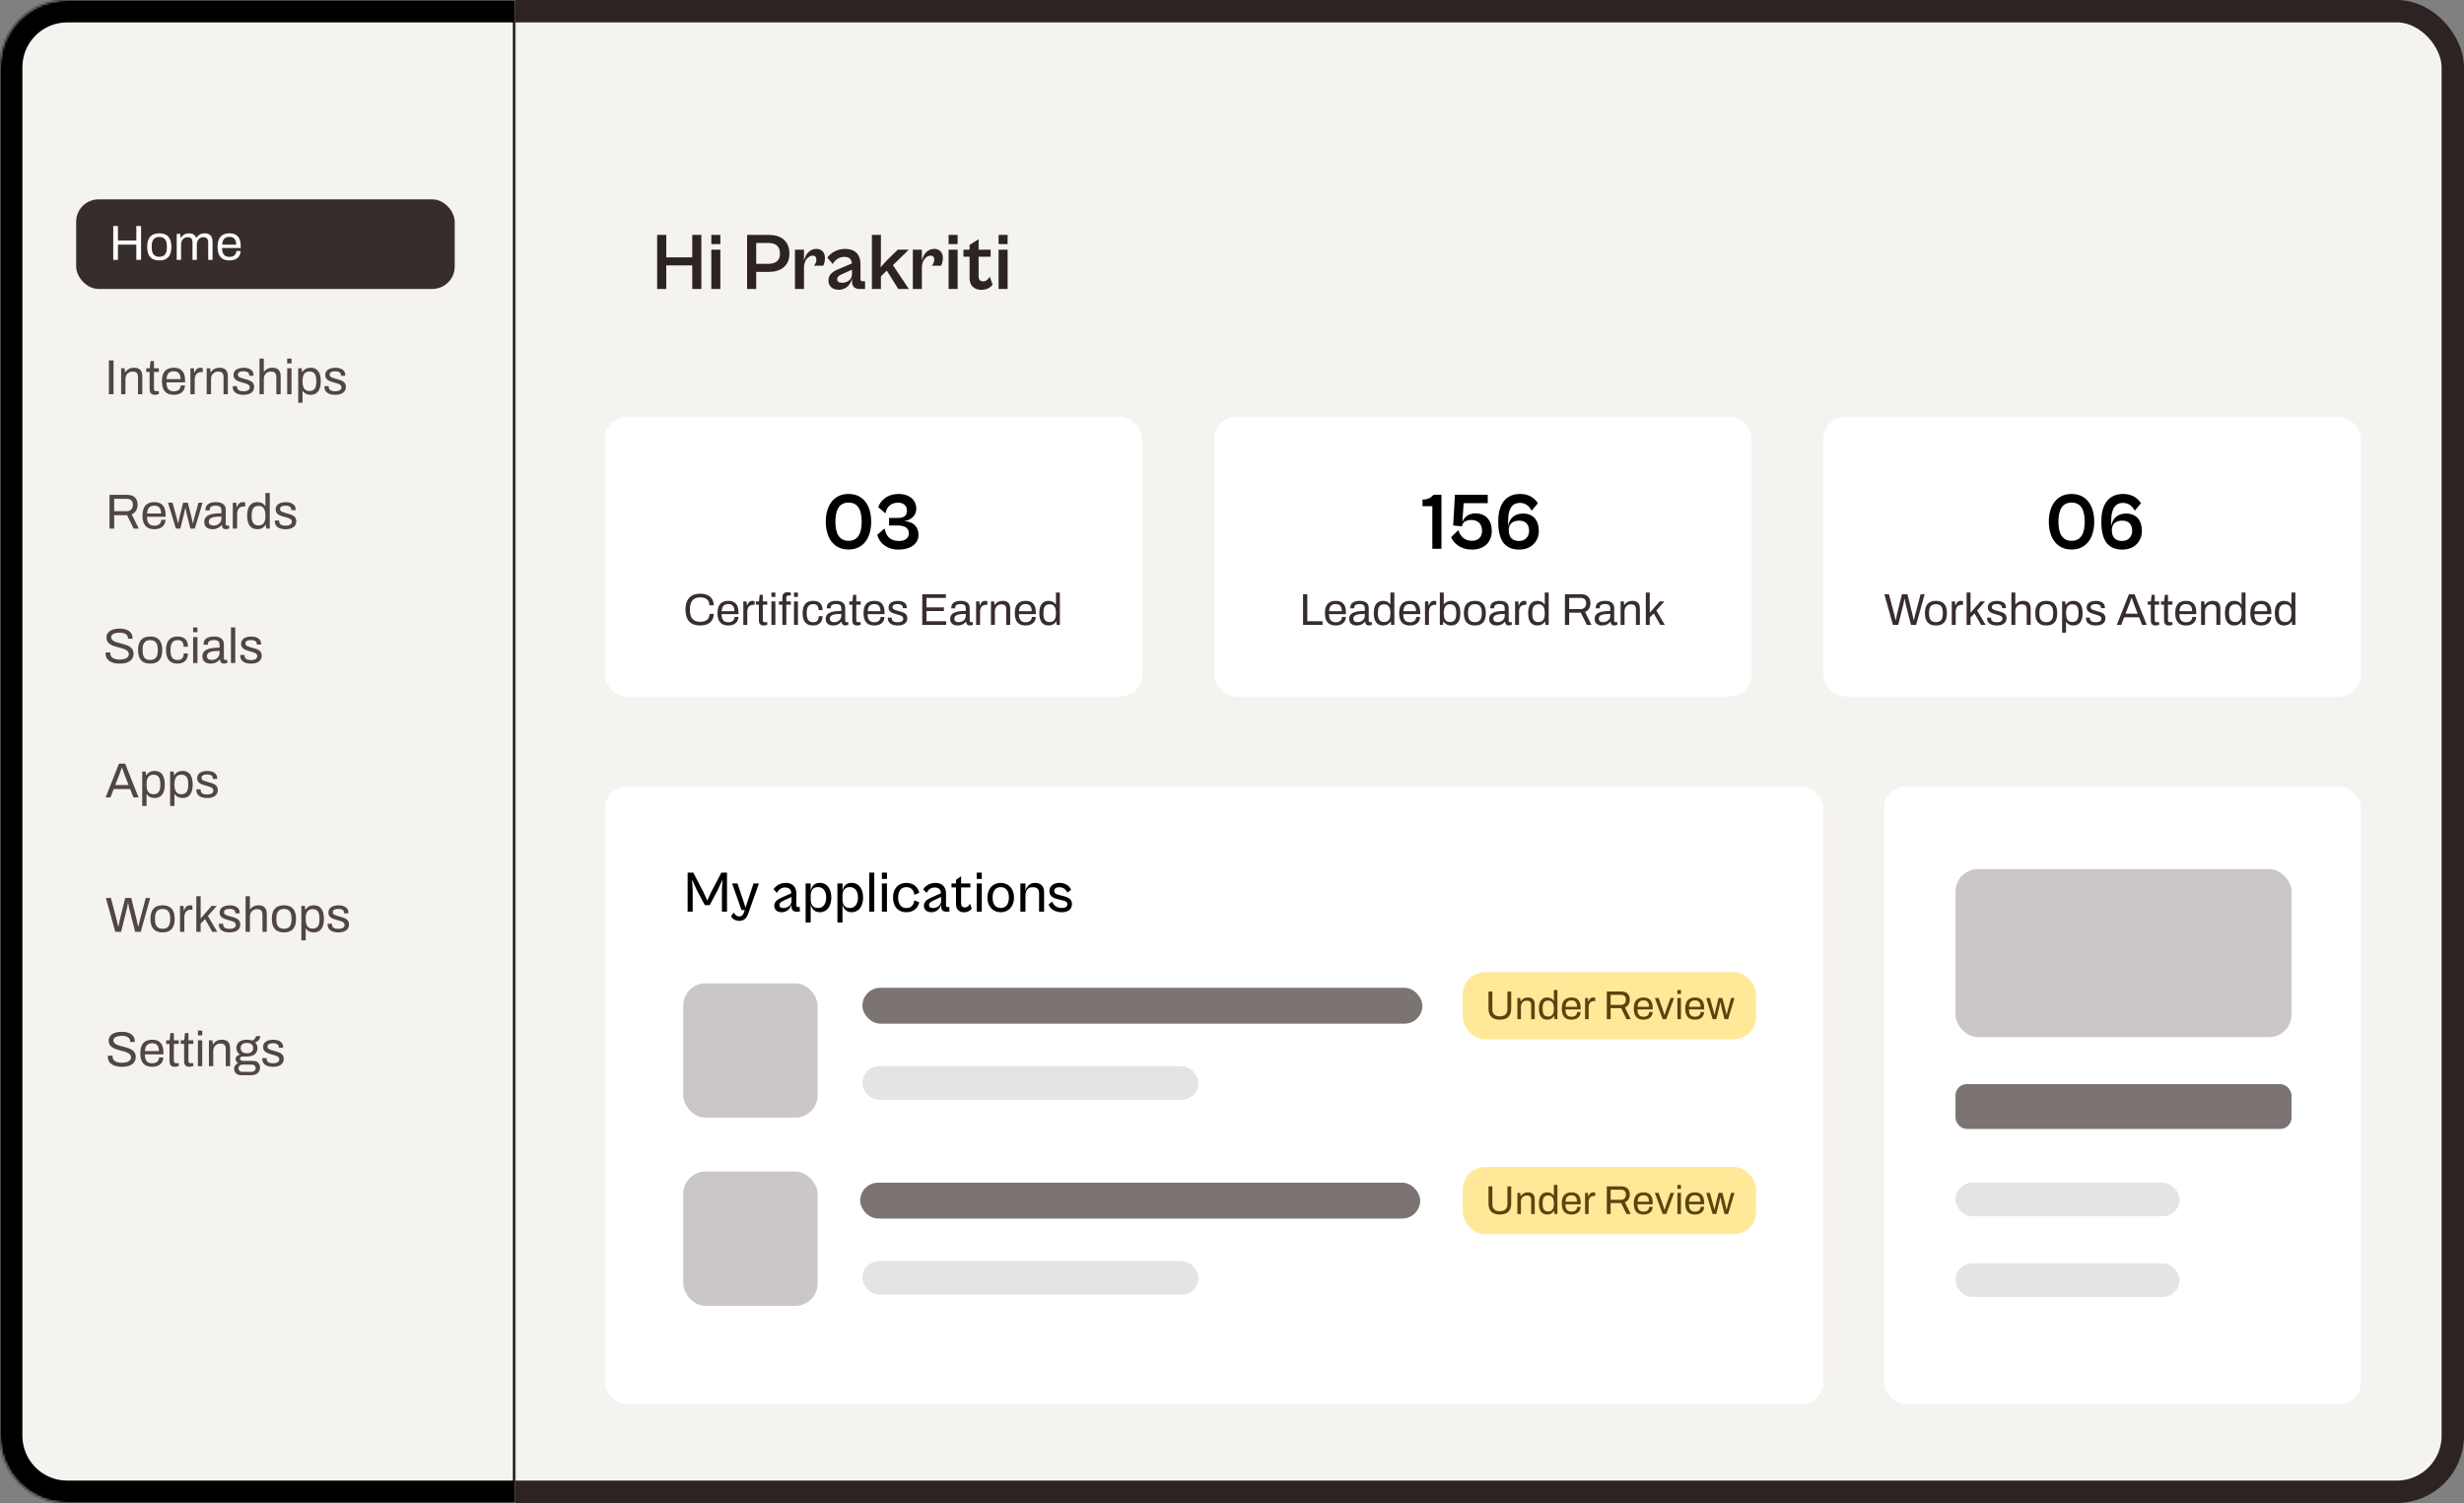 <svg width="1100" height="671" viewBox="0 0 1100 671" fill="none" xmlns="http://www.w3.org/2000/svg">
<rect x="0" y="0" width="1100" height="671" fill="#808080" stroke="none"/>
<rect x="5" y="5" width="1090" height="661" rx="25" fill="#F5F3EF" stroke="#2D2323" stroke-width="10"/>
<mask id="path-2-inside-1_1_21" fill="white">
<path d="M0 30C0 13.431 13.431 0 30 0H230V671H30C13.431 671 0 657.569 0 641V30Z"/>
</mask>
<path d="M0 30C0 13.431 13.431 0 30 0H230V671H30C13.431 671 0 657.569 0 641V30Z" fill="#F5F3EF"/>
<path d="M-10 30C-10 7.909 7.909 -10 30 -10H231L229 10H30C18.954 10 10 18.954 10 30H-10ZM231 681H30C7.909 681 -10 663.091 -10 641H10C10 652.046 18.954 661 30 661H229L231 681ZM30 681C7.909 681 -10 663.091 -10 641V30C-10 7.909 7.909 -10 30 -10V10C18.954 10 10 18.954 10 30V641C10 652.046 18.954 661 30 661V681ZM231 -10V681L229 661V10L231 -10Z" fill="black" mask="url(#path-2-inside-1_1_21)"/>
<path d="M48.604 176V160.908H50.694V176H48.604ZM54.073 176V164.428H55.635L55.811 166.166H55.965C56.889 164.758 58.187 164.164 59.837 164.164C62.037 164.164 63.533 165.176 63.533 168.014V176H61.597V168.278C61.597 166.364 60.585 165.88 59.133 165.88C57.483 165.88 56.009 167.156 56.009 169.202V176H54.073ZM69.153 176.264C67.349 176.264 66.799 175.142 66.799 173.822V166.056H65.303V164.428H66.843L67.195 161.194H68.735V164.428H70.913V166.056H68.735V173.536C68.735 174.284 68.955 174.636 69.681 174.636H70.913V175.912C70.451 176.11 69.703 176.264 69.153 176.264ZM77.576 176.264C74.123 176.264 72.296 174.372 72.296 170.214C72.296 166.056 74.123 164.164 77.665 164.164C80.921 164.164 82.615 166.078 82.615 169.774V170.698H74.299C74.343 173.514 75.442 174.68 77.621 174.68C79.6 174.68 80.635 173.602 80.678 172.062H82.57C82.549 174.548 80.766 176.264 77.576 176.264ZM74.343 169.246H80.612C80.612 166.672 79.38 165.748 77.599 165.748C75.552 165.748 74.496 166.848 74.343 169.246ZM84.987 176V164.428H86.549L86.725 166.342H86.879C87.209 165.264 87.935 164.164 89.497 164.164C89.937 164.164 90.333 164.252 90.509 164.34V166.122H89.783C87.803 166.122 86.923 167.574 86.923 169.554V176H84.987ZM92.27 176V164.428H93.832L94.008 166.166H94.162C95.086 164.758 96.384 164.164 98.034 164.164C100.234 164.164 101.73 165.176 101.73 168.014V176H99.794V168.278C99.794 166.364 98.782 165.88 97.33 165.88C95.68 165.88 94.206 167.156 94.206 169.202V176H92.27ZM108.692 176.264C105.546 176.264 103.896 174.9 103.896 172.766C103.896 172.634 103.896 172.502 103.918 172.392H105.832C105.81 172.524 105.81 172.59 105.81 172.678C105.832 174.24 107.108 174.68 108.802 174.68C110.254 174.68 111.486 174.13 111.486 172.942C111.486 171.512 109.836 171.248 108.164 170.764C106.272 170.214 104.248 169.664 104.248 167.398C104.248 165.352 106.03 164.186 108.802 164.186C111.75 164.186 113.18 165.616 113.18 167.31C113.18 167.486 113.18 167.662 113.158 167.75H111.266V167.508C111.266 166.65 110.672 165.748 108.692 165.748C107.02 165.748 106.206 166.32 106.206 167.266C106.206 168.432 107.46 168.63 108.934 169.092C110.98 169.708 113.466 170.06 113.466 172.678C113.466 175.164 111.442 176.264 108.692 176.264ZM115.837 176V160.094H117.773V165.88H117.927C118.807 164.714 119.995 164.164 121.601 164.164C123.801 164.164 125.297 165.176 125.297 168.014V176H123.361V168.278C123.361 166.364 122.349 165.88 120.897 165.88C119.247 165.88 117.773 167.068 117.773 169.202V176H115.837ZM128.212 162.25V160.094H130.148V162.25H128.212ZM128.212 176V164.428H130.148V176H128.212ZM133.131 179.806V164.428H134.671L134.869 166.078H135.023C135.815 164.78 137.091 164.164 138.631 164.164C141.513 164.164 143.207 165.99 143.207 170.302C143.207 174.394 141.403 176.264 138.719 176.264C137.245 176.264 135.969 175.758 135.199 174.548H135.067V179.806H133.131ZM138.103 174.57C140.237 174.57 141.205 173.338 141.205 170.456V169.994C141.205 166.98 140.127 165.858 138.169 165.858C135.991 165.858 135.067 167.332 135.067 170.06V170.39C135.067 173.602 136.453 174.57 138.103 174.57ZM149.64 176.264C146.494 176.264 144.844 174.9 144.844 172.766C144.844 172.634 144.844 172.502 144.866 172.392H146.78C146.758 172.524 146.758 172.59 146.758 172.678C146.78 174.24 148.056 174.68 149.75 174.68C151.202 174.68 152.434 174.13 152.434 172.942C152.434 171.512 150.784 171.248 149.112 170.764C147.22 170.214 145.196 169.664 145.196 167.398C145.196 165.352 146.978 164.186 149.75 164.186C152.698 164.186 154.128 165.616 154.128 167.31C154.128 167.486 154.128 167.662 154.106 167.75H152.214V167.508C152.214 166.65 151.62 165.748 149.64 165.748C147.968 165.748 147.154 166.32 147.154 167.266C147.154 168.432 148.408 168.63 149.882 169.092C151.928 169.708 154.414 170.06 154.414 172.678C154.414 175.164 152.39 176.264 149.64 176.264Z" fill="#514545"/>
<path d="M48.892 236V220.908H56.834C59.936 220.908 61.432 222.734 61.432 225.33C61.432 227.398 60.42 228.96 58.792 229.62L61.96 236H59.672L56.724 229.994H50.982V236H48.892ZM50.982 228.212H56.636C58.308 228.212 59.32 227.112 59.32 225.33C59.32 223.68 58.396 222.712 56.636 222.712H50.982V228.212ZM68.885 236.264C65.431 236.264 63.605 234.372 63.605 230.214C63.605 226.056 65.431 224.164 68.974 224.164C72.23 224.164 73.924 226.078 73.924 229.774V230.698H65.608C65.651 233.514 66.751 234.68 68.93 234.68C70.909 234.68 71.944 233.602 71.987 232.062H73.879C73.858 234.548 72.076 236.264 68.885 236.264ZM65.651 229.246H71.921C71.921 226.672 70.689 225.748 68.907 225.748C66.862 225.748 65.805 226.848 65.651 229.246ZM78.518 236L75.02 224.428H77.022L78.782 230.786C79.046 231.732 79.332 232.986 79.442 233.47H79.574C79.75 232.634 80.036 231.314 80.168 230.764L81.752 224.428H83.842L85.448 230.764C85.624 231.512 85.91 232.744 86.042 233.47H86.174C86.328 232.766 86.636 231.578 86.856 230.808L88.594 224.428H90.442L86.966 236H84.986L83.49 230.016C83.292 229.202 82.984 227.75 82.808 226.87H82.676C82.566 227.53 82.302 228.806 81.994 230.016L80.498 236H78.518ZM94.862 236.264C93.19 236.264 91.188 235.582 91.188 233.052C91.188 229.884 94.4 229.136 98.844 229.136V227.816C98.844 226.562 98.316 225.748 96.248 225.748C94.224 225.748 93.63 226.606 93.63 227.53V227.86H91.76C91.738 227.728 91.738 227.574 91.738 227.376C91.738 225.264 93.608 224.164 96.38 224.164C99.262 224.164 100.78 225.44 100.78 227.618V233.888C100.78 234.438 101.066 234.636 101.462 234.636H102.32V235.912C101.902 236.11 101.396 236.242 100.78 236.242C99.614 236.242 99.13 235.494 98.998 234.46H98.844C98.008 235.582 96.622 236.264 94.862 236.264ZM95.346 234.636C97.194 234.636 98.844 233.404 98.844 231.556V230.588C95.28 230.588 93.212 231.072 93.212 232.92C93.212 234.086 94.07 234.636 95.346 234.636ZM103.924 236V224.428H105.486L105.662 226.342H105.816C106.146 225.264 106.872 224.164 108.434 224.164C108.874 224.164 109.27 224.252 109.446 224.34V226.122H108.72C106.74 226.122 105.86 227.574 105.86 229.554V236H103.924ZM114.93 236.264C112.048 236.264 110.332 234.438 110.332 230.126C110.332 226.034 112.136 224.164 114.842 224.164C116.382 224.164 117.592 224.67 118.362 225.88H118.494V220.094H120.43V236H118.868L118.692 234.35H118.538C117.724 235.648 116.426 236.264 114.93 236.264ZM115.392 234.57C117.592 234.57 118.494 233.096 118.494 230.39V230.038C118.494 226.826 117.108 225.858 115.458 225.858C113.324 225.858 112.356 227.09 112.356 229.994V230.456C112.356 233.448 113.434 234.57 115.392 234.57ZM127.5 236.264C124.354 236.264 122.704 234.9 122.704 232.766C122.704 232.634 122.704 232.502 122.726 232.392H124.64C124.618 232.524 124.618 232.59 124.618 232.678C124.64 234.24 125.916 234.68 127.61 234.68C129.062 234.68 130.294 234.13 130.294 232.942C130.294 231.512 128.644 231.248 126.972 230.764C125.08 230.214 123.056 229.664 123.056 227.398C123.056 225.352 124.838 224.186 127.61 224.186C130.558 224.186 131.988 225.616 131.988 227.31C131.988 227.486 131.988 227.662 131.966 227.75H130.074V227.508C130.074 226.65 129.48 225.748 127.5 225.748C125.828 225.748 125.014 226.32 125.014 227.266C125.014 228.432 126.268 228.63 127.742 229.092C129.788 229.708 132.274 230.06 132.274 232.678C132.274 235.164 130.25 236.264 127.5 236.264Z" fill="#514545"/>
<path d="M53.436 296.264C50.136 296.264 47.144 295.054 47.144 291.732C47.144 291.578 47.166 291.446 47.166 291.292H49.278C49.278 291.402 49.256 291.622 49.256 291.754C49.256 293.536 50.994 294.46 53.37 294.46C55.152 294.46 57.506 293.976 57.506 292.04C57.506 288.08 47.518 290.126 47.518 284.67C47.518 282.14 49.608 280.644 53.502 280.644C56.648 280.644 59.178 281.92 59.178 284.89V285.154H57.11V284.824C57.11 283.35 55.614 282.448 53.568 282.448C50.906 282.448 49.63 283.284 49.63 284.494C49.63 288.146 59.618 286.254 59.618 291.732C59.618 294.944 57.044 296.264 53.436 296.264ZM67.051 296.264C63.531 296.264 61.639 294.372 61.639 290.214C61.639 286.056 63.531 284.164 67.051 284.164C70.571 284.164 72.441 286.056 72.441 290.214C72.441 294.372 70.571 296.264 67.051 296.264ZM67.051 294.636C69.295 294.636 70.439 293.36 70.439 290.456V289.972C70.439 287.09 69.295 285.792 67.051 285.792C64.785 285.792 63.663 287.09 63.663 289.972V290.456C63.663 293.36 64.785 294.636 67.051 294.636ZM79.224 296.264C75.88 296.264 74.12 294.328 74.12 290.214C74.12 286.144 75.88 284.164 79.29 284.164C82.458 284.164 83.91 285.858 83.91 288.718H81.952C81.952 286.694 81.182 285.77 79.246 285.77C77.332 285.77 76.122 286.958 76.122 289.994V290.456C76.122 293.36 77.2 294.658 79.268 294.658C81.226 294.658 82.018 293.558 82.018 291.71H83.91C83.91 294.328 82.458 296.264 79.224 296.264ZM86.21 282.25V280.094H88.146V282.25H86.21ZM86.21 296V284.428H88.146V296H86.21ZM94.033 296.264C92.361 296.264 90.359 295.582 90.359 293.052C90.359 289.884 93.571 289.136 98.015 289.136V287.816C98.015 286.562 97.487 285.748 95.419 285.748C93.395 285.748 92.801 286.606 92.801 287.53V287.86H90.931C90.909 287.728 90.909 287.574 90.909 287.376C90.909 285.264 92.779 284.164 95.551 284.164C98.433 284.164 99.951 285.44 99.951 287.618V293.888C99.951 294.438 100.237 294.636 100.633 294.636H101.491V295.912C101.073 296.11 100.567 296.242 99.951 296.242C98.785 296.242 98.301 295.494 98.169 294.46H98.015C97.179 295.582 95.793 296.264 94.033 296.264ZM94.517 294.636C96.365 294.636 98.015 293.404 98.015 291.556V290.588C94.451 290.588 92.383 291.072 92.383 292.92C92.383 294.086 93.241 294.636 94.517 294.636ZM103.095 296V280.094H105.031V296H103.095ZM112.063 296.264C108.917 296.264 107.267 294.9 107.267 292.766C107.267 292.634 107.267 292.502 107.289 292.392H109.203C109.181 292.524 109.181 292.59 109.181 292.678C109.203 294.24 110.479 294.68 112.173 294.68C113.625 294.68 114.857 294.13 114.857 292.942C114.857 291.512 113.207 291.248 111.535 290.764C109.643 290.214 107.619 289.664 107.619 287.398C107.619 285.352 109.401 284.186 112.173 284.186C115.121 284.186 116.551 285.616 116.551 287.31C116.551 287.486 116.551 287.662 116.529 287.75H114.637V287.508C114.637 286.65 114.043 285.748 112.063 285.748C110.391 285.748 109.577 286.32 109.577 287.266C109.577 288.432 110.831 288.63 112.305 289.092C114.351 289.708 116.837 290.06 116.837 292.678C116.837 295.164 114.813 296.264 112.063 296.264Z" fill="#514545"/>
<path d="M47.154 356L53.116 340.908H55.866L61.85 356H59.584L58.11 352.26H50.762L49.31 356H47.154ZM51.444 350.478H57.406L55.58 345.748C55.382 345.22 54.854 343.724 54.502 342.712H54.37C54.062 343.592 53.556 345.022 53.292 345.748L51.444 350.478ZM63.492 359.806V344.428H65.032L65.23 346.078H65.384C66.176 344.78 67.452 344.164 68.992 344.164C71.874 344.164 73.568 345.99 73.568 350.302C73.568 354.394 71.764 356.264 69.08 356.264C67.606 356.264 66.33 355.758 65.56 354.548H65.428V359.806H63.492ZM68.464 354.57C70.598 354.57 71.566 353.338 71.566 350.456V349.994C71.566 346.98 70.488 345.858 68.53 345.858C66.352 345.858 65.428 347.332 65.428 350.06V350.39C65.428 353.602 66.814 354.57 68.464 354.57ZM75.953 359.806V344.428H77.493L77.691 346.078H77.844C78.636 344.78 79.912 344.164 81.453 344.164C84.335 344.164 86.028 345.99 86.028 350.302C86.028 354.394 84.225 356.264 81.54 356.264C80.067 356.264 78.79 355.758 78.02 354.548H77.888V359.806H75.953ZM80.924 354.57C83.058 354.57 84.026 353.338 84.026 350.456V349.994C84.026 346.98 82.948 345.858 80.99 345.858C78.812 345.858 77.888 347.332 77.888 350.06V350.39C77.888 353.602 79.275 354.57 80.924 354.57ZM92.461 356.264C89.315 356.264 87.665 354.9 87.665 352.766C87.665 352.634 87.665 352.502 87.687 352.392H89.601C89.579 352.524 89.579 352.59 89.579 352.678C89.601 354.24 90.877 354.68 92.571 354.68C94.023 354.68 95.255 354.13 95.255 352.942C95.255 351.512 93.605 351.248 91.933 350.764C90.041 350.214 88.017 349.664 88.017 347.398C88.017 345.352 89.799 344.186 92.571 344.186C95.519 344.186 96.949 345.616 96.949 347.31C96.949 347.486 96.949 347.662 96.927 347.75H95.035V347.508C95.035 346.65 94.441 345.748 92.461 345.748C90.789 345.748 89.975 346.32 89.975 347.266C89.975 348.432 91.229 348.63 92.703 349.092C94.749 349.708 97.235 350.06 97.235 352.678C97.235 355.164 95.211 356.264 92.461 356.264Z" fill="#514545"/>
<path d="M51.466 416L47.264 400.908H49.508L52.192 411.094C52.324 411.6 52.61 412.832 52.742 413.58H52.896C53.05 412.81 53.27 411.578 53.38 411.094L55.888 400.908H58.594L61.102 411.094C61.212 411.6 61.498 412.832 61.63 413.58H61.784C61.938 412.832 62.202 411.644 62.356 411.094L65.062 400.908H67.042L62.84 416H60.332L57.714 405.748C57.56 405.11 57.34 403.922 57.23 403.196H57.098C56.988 403.944 56.768 405.176 56.614 405.748L54.062 416H51.466ZM72.584 416.264C69.064 416.264 67.172 414.372 67.172 410.214C67.172 406.056 69.064 404.164 72.584 404.164C76.104 404.164 77.974 406.056 77.974 410.214C77.974 414.372 76.104 416.264 72.584 416.264ZM72.584 414.636C74.828 414.636 75.972 413.36 75.972 410.456V409.972C75.972 407.09 74.828 405.792 72.584 405.792C70.318 405.792 69.196 407.09 69.196 409.972V410.456C69.196 413.36 70.318 414.636 72.584 414.636ZM80.357 416V404.428H81.919L82.095 406.342H82.249C82.579 405.264 83.305 404.164 84.867 404.164C85.307 404.164 85.703 404.252 85.879 404.34V406.122H85.153C83.173 406.122 82.293 407.574 82.293 409.554V416H80.357ZM87.639 416V400.094H89.576V410.038L94.481 404.428H96.769L92.809 408.916L96.99 416H94.767L91.555 410.346L89.576 412.348V416H87.639ZM102.494 416.264C99.348 416.264 97.698 414.9 97.698 412.766C97.698 412.634 97.698 412.502 97.72 412.392H99.634C99.612 412.524 99.612 412.59 99.612 412.678C99.634 414.24 100.91 414.68 102.604 414.68C104.056 414.68 105.288 414.13 105.288 412.942C105.288 411.512 103.638 411.248 101.966 410.764C100.074 410.214 98.05 409.664 98.05 407.398C98.05 405.352 99.832 404.186 102.604 404.186C105.552 404.186 106.982 405.616 106.982 407.31C106.982 407.486 106.982 407.662 106.96 407.75H105.068V407.508C105.068 406.65 104.474 405.748 102.494 405.748C100.822 405.748 100.008 406.32 100.008 407.266C100.008 408.432 101.262 408.63 102.736 409.092C104.782 409.708 107.268 410.06 107.268 412.678C107.268 415.164 105.244 416.264 102.494 416.264ZM109.638 416V400.094H111.574V405.88H111.728C112.608 404.714 113.796 404.164 115.402 404.164C117.602 404.164 119.098 405.176 119.098 408.014V416H117.162V408.278C117.162 406.364 116.15 405.88 114.698 405.88C113.048 405.88 111.574 407.068 111.574 409.202V416H109.638ZM126.765 416.264C123.245 416.264 121.353 414.372 121.353 410.214C121.353 406.056 123.245 404.164 126.765 404.164C130.285 404.164 132.155 406.056 132.155 410.214C132.155 414.372 130.285 416.264 126.765 416.264ZM126.765 414.636C129.009 414.636 130.153 413.36 130.153 410.456V409.972C130.153 407.09 129.009 405.792 126.765 405.792C124.499 405.792 123.377 407.09 123.377 409.972V410.456C123.377 413.36 124.499 414.636 126.765 414.636ZM134.538 419.806V404.428H136.078L136.276 406.078H136.43C137.222 404.78 138.498 404.164 140.038 404.164C142.92 404.164 144.614 405.99 144.614 410.302C144.614 414.394 142.81 416.264 140.126 416.264C138.652 416.264 137.376 415.758 136.606 414.548H136.474V419.806H134.538ZM139.51 414.57C141.644 414.57 142.612 413.338 142.612 410.456V409.994C142.612 406.98 141.534 405.858 139.576 405.858C137.398 405.858 136.474 407.332 136.474 410.06V410.39C136.474 413.602 137.86 414.57 139.51 414.57ZM151.046 416.264C147.9 416.264 146.25 414.9 146.25 412.766C146.25 412.634 146.25 412.502 146.272 412.392H148.186C148.164 412.524 148.164 412.59 148.164 412.678C148.186 414.24 149.462 414.68 151.156 414.68C152.608 414.68 153.84 414.13 153.84 412.942C153.84 411.512 152.19 411.248 150.518 410.764C148.626 410.214 146.602 409.664 146.602 407.398C146.602 405.352 148.384 404.186 151.156 404.186C154.104 404.186 155.534 405.616 155.534 407.31C155.534 407.486 155.534 407.662 155.512 407.75H153.62V407.508C153.62 406.65 153.026 405.748 151.046 405.748C149.374 405.748 148.56 406.32 148.56 407.266C148.56 408.432 149.814 408.63 151.288 409.092C153.334 409.708 155.82 410.06 155.82 412.678C155.82 415.164 153.796 416.264 151.046 416.264Z" fill="#514545"/>
<rect x="34" y="89" width="169" height="40" rx="10" fill="#382D2D"/>
<path d="M50.562 116V100.908H52.652V107.376H60.858V100.908H62.97V116H60.858V109.202H52.652V116H50.562ZM71.117 116.264C67.597 116.264 65.705 114.372 65.705 110.214C65.705 106.056 67.597 104.164 71.117 104.164C74.637 104.164 76.507 106.056 76.507 110.214C76.507 114.372 74.637 116.264 71.117 116.264ZM71.117 114.636C73.361 114.636 74.505 113.36 74.505 110.456V109.972C74.505 107.09 73.361 105.792 71.117 105.792C68.851 105.792 67.729 107.09 67.729 109.972V110.456C67.729 113.36 68.851 114.636 71.117 114.636ZM78.89 116V104.428H80.452L80.628 106.166H80.782C81.662 104.758 82.872 104.164 84.412 104.164C85.886 104.164 87.03 104.714 87.558 106.166H87.69C88.526 104.802 89.802 104.164 91.342 104.164C93.41 104.164 94.884 105.154 94.884 107.926V116H92.948V108.234C92.948 106.342 91.98 105.88 90.726 105.88C89.186 105.88 87.866 107.156 87.866 109.202V116H85.93V108.234C85.93 106.342 84.984 105.88 83.752 105.88C82.168 105.88 80.826 107.156 80.826 109.202V116H78.89ZM102.416 116.264C98.962 116.264 97.135 114.372 97.135 110.214C97.135 106.056 98.962 104.164 102.504 104.164C105.76 104.164 107.454 106.078 107.454 109.774V110.698H99.138C99.181 113.514 100.282 114.68 102.46 114.68C104.44 114.68 105.474 113.602 105.518 112.062H107.41C107.388 114.548 105.606 116.264 102.416 116.264ZM99.181 109.246H105.452C105.452 106.672 104.22 105.748 102.438 105.748C100.392 105.748 99.335 106.848 99.181 109.246Z" fill="white"/>
<path d="M54.436 476.264C51.136 476.264 48.144 475.054 48.144 471.732C48.144 471.578 48.166 471.446 48.166 471.292H50.278C50.278 471.402 50.256 471.622 50.256 471.754C50.256 473.536 51.994 474.46 54.37 474.46C56.152 474.46 58.506 473.976 58.506 472.04C58.506 468.08 48.518 470.126 48.518 464.67C48.518 462.14 50.608 460.644 54.502 460.644C57.648 460.644 60.178 461.92 60.178 464.89V465.154H58.11V464.824C58.11 463.35 56.614 462.448 54.568 462.448C51.906 462.448 50.63 463.284 50.63 464.494C50.63 468.146 60.618 466.254 60.618 471.732C60.618 474.944 58.044 476.264 54.436 476.264ZM67.919 476.264C64.465 476.264 62.639 474.372 62.639 470.214C62.639 466.056 64.465 464.164 68.007 464.164C71.263 464.164 72.957 466.078 72.957 469.774V470.698H64.641C64.685 473.514 65.785 474.68 67.963 474.68C69.943 474.68 70.977 473.602 71.021 472.062H72.913C72.891 474.548 71.109 476.264 67.919 476.264ZM64.685 469.246H70.955C70.955 466.672 69.723 465.748 67.941 465.748C65.895 465.748 64.839 466.848 64.685 469.246ZM78.035 476.264C76.231 476.264 75.681 475.142 75.681 473.822V466.056H74.186V464.428H75.725L76.078 461.194H77.618V464.428H79.796V466.056H77.618V473.536C77.618 474.284 77.838 474.636 78.564 474.636H79.796V475.912C79.334 476.11 78.585 476.264 78.035 476.264ZM84.545 476.264C82.741 476.264 82.191 475.142 82.191 473.822V466.056H80.695V464.428H82.235L82.587 461.194H84.127V464.428H86.305V466.056H84.127V473.536C84.127 474.284 84.347 474.636 85.073 474.636H86.305V475.912C85.843 476.11 85.095 476.264 84.545 476.264ZM88.348 462.25V460.094H90.284V462.25H88.348ZM88.348 476V464.428H90.284V476H88.348ZM93.267 476V464.428H94.829L95.005 466.166H95.159C96.083 464.758 97.381 464.164 99.031 464.164C101.231 464.164 102.727 465.176 102.727 468.014V476H100.791V468.278C100.791 466.364 99.779 465.88 98.327 465.88C96.677 465.88 95.203 467.156 95.203 469.202V476H93.267ZM107.6 480.004C105.928 480.004 104.52 478.926 104.52 477.166C104.52 475.89 105.334 475.054 106.346 474.614C105.62 474.284 105.18 473.602 105.18 472.832C105.18 471.798 106.038 471.05 107.116 470.83C106.104 470.17 105.51 469.136 105.51 467.904C105.51 465.704 107.094 464.164 110.218 464.164C111.164 464.164 111.978 464.296 112.638 464.582C113.672 464.12 114.156 463.328 114.266 462.558H116.18C116.158 463.922 115.278 465.022 113.848 465.286C114.574 465.99 114.948 466.892 114.948 467.904C114.948 470.104 113.408 471.666 110.284 471.666H108.48C107.688 471.666 107.138 471.974 107.138 472.634C107.138 473.228 107.688 473.624 108.48 473.624H113.188C114.904 473.624 116.092 474.9 116.092 476.638C116.092 478.53 114.552 480.004 112.33 480.004H107.6ZM110.24 470.214C112.088 470.214 113.012 469.334 113.012 467.904C113.012 466.496 112.088 465.616 110.24 465.616C108.37 465.616 107.446 466.496 107.446 467.904C107.446 469.29 108.37 470.214 110.24 470.214ZM108.15 478.53H112.308C113.32 478.53 114.134 477.826 114.134 476.924C114.134 475.934 113.452 475.296 112.594 475.296H108.15C107.226 475.296 106.478 476 106.478 476.924C106.478 477.892 107.204 478.53 108.15 478.53ZM121.892 476.264C118.746 476.264 117.096 474.9 117.096 472.766C117.096 472.634 117.096 472.502 117.118 472.392H119.032C119.01 472.524 119.01 472.59 119.01 472.678C119.032 474.24 120.308 474.68 122.002 474.68C123.454 474.68 124.686 474.13 124.686 472.942C124.686 471.512 123.036 471.248 121.364 470.764C119.472 470.214 117.448 469.664 117.448 467.398C117.448 465.352 119.23 464.186 122.002 464.186C124.95 464.186 126.38 465.616 126.38 467.31C126.38 467.486 126.38 467.662 126.358 467.75H124.466V467.508C124.466 466.65 123.872 465.748 121.892 465.748C120.22 465.748 119.406 466.32 119.406 467.266C119.406 468.432 120.66 468.63 122.134 469.092C124.18 469.708 126.666 470.06 126.666 472.678C126.666 475.164 124.642 476.264 121.892 476.264Z" fill="#514545"/>
<path d="M297.444 129H293.376V104.88H297.444V114.888H309.036V104.88H313.104V129H309.036V118.488H297.444V129ZM321.589 108.984H317.557V104.88H321.589V108.984ZM321.589 129H317.557V111.468H321.589V129ZM337.59 129H333.522V104.88H343.386C348.462 104.88 352.422 107.472 352.422 113.232C352.422 118.74 348.498 121.368 343.386 121.368H337.59V129ZM342.99 108.48H337.59V117.768H342.99C345.762 117.768 348.21 116.724 348.21 113.232C348.21 109.488 345.762 108.48 342.99 108.48ZM358.922 129H354.89V111.468H358.922V116.436C359.57 113.628 361.334 111.108 364.466 111.108C366.662 111.108 368.282 112.548 368.282 115.14C368.282 116.832 367.814 118.092 367.49 118.632H363.35C363.926 118.056 364.466 116.904 364.466 115.896C364.466 114.924 363.998 114.132 362.81 114.132C360.794 114.132 358.922 116.436 358.922 119.352V129ZM374.453 129.36C371.573 129.36 369.845 127.74 369.845 125.22C369.845 122.736 371.573 121.224 374.417 120.108L380.285 117.624C380.141 115.86 379.349 114.672 376.937 114.672C374.597 114.672 372.761 116.04 371.753 117.876L369.341 114.996C370.709 113.124 373.445 111.108 377.333 111.108C381.689 111.108 384.137 113.592 384.137 117.912V124.5C384.137 125.292 384.425 125.544 385.073 125.544H386.189V129H383.705C381.833 129 380.357 128.136 380.357 125.616V124.32C379.817 126.624 378.125 129.36 374.453 129.36ZM373.733 124.608C373.733 125.616 374.417 126.228 375.893 126.228C378.557 126.228 380.357 124.644 380.357 122.268V120.396L375.857 122.412C374.345 123.096 373.733 123.708 373.733 124.608ZM393.268 129H389.236V104.88H393.268V115.932L393.124 119.316L396.004 116.148L400.792 111.468H405.724L398.632 118.38L405.724 129H401.008L395.896 120.792L393.268 123.384V129ZM411.549 129H407.517V111.468H411.549V116.436C412.197 113.628 413.961 111.108 417.093 111.108C419.289 111.108 420.909 112.548 420.909 115.14C420.909 116.832 420.441 118.092 420.117 118.632H415.977C416.553 118.056 417.093 116.904 417.093 115.896C417.093 114.924 416.625 114.132 415.437 114.132C413.421 114.132 411.549 116.436 411.549 119.352V129ZM427.509 108.984H423.477V104.88H427.509V108.984ZM427.509 129H423.477V111.468H427.509V129ZM438.073 129.396C434.761 129.396 432.853 127.308 432.853 124.212V114.6H430.117V111.468H432.853V109.344L436.885 106.788V111.468H442.249V114.6H436.885V123.24C436.885 125.148 437.785 125.616 438.973 125.616C440.341 125.616 441.349 124.5 441.853 123.492L443.113 127.092C442.357 128.208 440.629 129.396 438.073 129.396ZM449.831 108.984H445.799V104.88H449.831V108.984ZM449.831 129H445.799V111.468H449.831V129Z" fill="#2D2323"/>
<rect x="270" y="186" width="240" height="125" rx="10" fill="white"/>
<path d="M312.58 279.24C308.36 279.24 306.02 276.96 306.02 272.14C306.02 267.38 308.46 265.04 312.6 265.04C316.1 265.04 318.62 266.74 318.62 270.22H316.7C316.7 267.84 315.08 266.68 312.6 266.68C309.7 266.68 308 268.3 308 271.98V272.4C308 276.04 309.68 277.6 312.6 277.6C315.14 277.6 316.76 276.46 316.76 274.06H318.62C318.62 277.6 316.06 279.24 312.58 279.24ZM325.111 279.24C321.971 279.24 320.311 277.52 320.311 273.74C320.311 269.96 321.971 268.24 325.191 268.24C328.151 268.24 329.691 269.98 329.691 273.34V274.18H322.131C322.171 276.74 323.171 277.8 325.151 277.8C326.951 277.8 327.891 276.82 327.931 275.42H329.651C329.631 277.68 328.011 279.24 325.111 279.24ZM322.171 272.86H327.871C327.871 270.52 326.751 269.68 325.131 269.68C323.271 269.68 322.311 270.68 322.171 272.86ZM331.848 279V268.48H333.268L333.428 270.22H333.568C333.868 269.24 334.528 268.24 335.948 268.24C336.348 268.24 336.708 268.32 336.868 268.4V270.02H336.208C334.408 270.02 333.608 271.34 333.608 273.14V279H331.848ZM340.928 279.24C339.288 279.24 338.788 278.22 338.788 277.02V269.96H337.428V268.48H338.828L339.148 265.54H340.548V268.48H342.528V269.96H340.548V276.76C340.548 277.44 340.748 277.76 341.408 277.76H342.528V278.92C342.108 279.1 341.428 279.24 340.928 279.24ZM344.386 266.5V264.54H346.146V266.5H344.386ZM344.386 279V268.48H346.146V279H344.386ZM349.278 279V269.96H347.718V268.48H349.278V266.8C349.278 265.6 349.738 264.38 351.538 264.38C352.078 264.38 352.658 264.48 353.058 264.6V265.86H351.998C351.338 265.86 351.038 266.2 351.038 266.82V268.48H353.058V269.96H351.038V279H349.278ZM354.458 266.5V264.54H356.218V266.5H354.458ZM354.458 279V268.48H356.218V279H354.458ZM362.955 279.24C359.915 279.24 358.315 277.48 358.315 273.74C358.315 270.04 359.915 268.24 363.015 268.24C365.895 268.24 367.215 269.78 367.215 272.38H365.435C365.435 270.54 364.735 269.7 362.975 269.7C361.235 269.7 360.135 270.78 360.135 273.54V273.96C360.135 276.6 361.115 277.78 362.995 277.78C364.775 277.78 365.495 276.78 365.495 275.1H367.215C367.215 277.48 365.895 279.24 362.955 279.24ZM371.946 279.24C370.426 279.24 368.606 278.62 368.606 276.32C368.606 273.44 371.526 272.76 375.566 272.76V271.56C375.566 270.42 375.086 269.68 373.206 269.68C371.366 269.68 370.826 270.46 370.826 271.3V271.6H369.126C369.106 271.48 369.106 271.34 369.106 271.16C369.106 269.24 370.806 268.24 373.326 268.24C375.946 268.24 377.326 269.4 377.326 271.38V277.08C377.326 277.58 377.586 277.76 377.946 277.76H378.726V278.92C378.346 279.1 377.886 279.22 377.326 279.22C376.266 279.22 375.826 278.54 375.706 277.6H375.566C374.806 278.62 373.546 279.24 371.946 279.24ZM372.386 277.76C374.066 277.76 375.566 276.64 375.566 274.96V274.08C372.326 274.08 370.446 274.52 370.446 276.2C370.446 277.26 371.226 277.76 372.386 277.76ZM382.645 279.24C381.005 279.24 380.505 278.22 380.505 277.02V269.96H379.145V268.48H380.545L380.865 265.54H382.265V268.48H384.245V269.96H382.265V276.76C382.265 277.44 382.465 277.76 383.125 277.76H384.245V278.92C383.825 279.1 383.145 279.24 382.645 279.24ZM390.302 279.24C387.162 279.24 385.502 277.52 385.502 273.74C385.502 269.96 387.162 268.24 390.382 268.24C393.342 268.24 394.882 269.98 394.882 273.34V274.18H387.322C387.362 276.74 388.362 277.8 390.342 277.8C392.142 277.8 393.082 276.82 393.122 275.42H394.842C394.822 277.68 393.202 279.24 390.302 279.24ZM387.362 272.86H393.062C393.062 270.52 391.942 269.68 390.322 269.68C388.462 269.68 387.502 270.68 387.362 272.86ZM400.719 279.24C397.859 279.24 396.359 278 396.359 276.06C396.359 275.94 396.359 275.82 396.379 275.72H398.119C398.099 275.84 398.099 275.9 398.099 275.98C398.119 277.4 399.279 277.8 400.819 277.8C402.139 277.8 403.259 277.3 403.259 276.22C403.259 274.92 401.759 274.68 400.239 274.24C398.519 273.74 396.679 273.24 396.679 271.18C396.679 269.32 398.299 268.26 400.819 268.26C403.499 268.26 404.799 269.56 404.799 271.1C404.799 271.26 404.799 271.42 404.779 271.5H403.059V271.28C403.059 270.5 402.519 269.68 400.719 269.68C399.199 269.68 398.459 270.2 398.459 271.06C398.459 272.12 399.599 272.3 400.939 272.72C402.799 273.28 405.059 273.6 405.059 275.98C405.059 278.24 403.219 279.24 400.719 279.24ZM411.714 279V265.28H422.274V266.92H413.614V271.16H421.394V272.8H413.614V277.36H422.394V279H411.714ZM427.53 279.24C426.01 279.24 424.19 278.62 424.19 276.32C424.19 273.44 427.11 272.76 431.15 272.76V271.56C431.15 270.42 430.67 269.68 428.79 269.68C426.95 269.68 426.41 270.46 426.41 271.3V271.6H424.71C424.69 271.48 424.69 271.34 424.69 271.16C424.69 269.24 426.39 268.24 428.91 268.24C431.53 268.24 432.91 269.4 432.91 271.38V277.08C432.91 277.58 433.17 277.76 433.53 277.76H434.31V278.92C433.93 279.1 433.47 279.22 432.91 279.22C431.85 279.22 431.41 278.54 431.29 277.6H431.15C430.39 278.62 429.13 279.24 427.53 279.24ZM427.97 277.76C429.65 277.76 431.15 276.64 431.15 274.96V274.08C427.91 274.08 426.03 274.52 426.03 276.2C426.03 277.26 426.81 277.76 427.97 277.76ZM435.768 279V268.48H437.188L437.348 270.22H437.488C437.788 269.24 438.448 268.24 439.868 268.24C440.268 268.24 440.628 268.32 440.788 268.4V270.02H440.128C438.328 270.02 437.528 271.34 437.528 273.14V279H435.768ZM442.389 279V268.48H443.809L443.969 270.06H444.109C444.949 268.78 446.129 268.24 447.629 268.24C449.629 268.24 450.989 269.16 450.989 271.74V279H449.229V271.98C449.229 270.24 448.309 269.8 446.989 269.8C445.489 269.8 444.149 270.96 444.149 272.82V279H442.389ZM457.838 279.24C454.698 279.24 453.038 277.52 453.038 273.74C453.038 269.96 454.698 268.24 457.918 268.24C460.878 268.24 462.418 269.98 462.418 273.34V274.18H454.858C454.898 276.74 455.898 277.8 457.878 277.8C459.678 277.8 460.618 276.82 460.658 275.42H462.378C462.358 277.68 460.738 279.24 457.838 279.24ZM454.898 272.86H460.598C460.598 270.52 459.478 269.68 457.858 269.68C455.998 269.68 455.038 270.68 454.898 272.86ZM468.155 279.24C465.535 279.24 463.975 277.58 463.975 273.66C463.975 269.94 465.615 268.24 468.075 268.24C469.475 268.24 470.575 268.7 471.275 269.8H471.395V264.54H473.155V279H471.735L471.575 277.5H471.435C470.695 278.68 469.515 279.24 468.155 279.24ZM468.575 277.7C470.575 277.7 471.395 276.36 471.395 273.9V273.58C471.395 270.66 470.135 269.78 468.635 269.78C466.695 269.78 465.815 270.9 465.815 273.54V273.96C465.815 276.68 466.795 277.7 468.575 277.7Z" fill="#382D2D"/>
<path d="M378.808 245.324C372.076 245.324 368.656 239.996 368.656 232.904C368.656 225.848 372.076 220.52 378.808 220.52C385.54 220.52 388.924 225.848 388.924 232.904C388.924 239.996 385.54 245.324 378.808 245.324ZM378.808 241.436C383.128 241.436 384.676 237.98 384.676 232.904C384.676 227.864 383.128 224.372 378.808 224.372C374.524 224.372 372.94 227.864 372.94 232.904C372.94 237.98 374.524 241.436 378.808 241.436ZM401.151 245.36C395.823 245.36 392.547 242.372 391.647 238.772L394.887 235.892C395.607 239.312 397.263 241.508 401.331 241.508C404.139 241.508 405.723 240.212 405.723 238.088C405.723 235.604 403.707 234.596 400.719 234.596H396.903V231.248H400.863C403.455 231.248 404.895 230.204 404.895 228.008C404.895 225.992 403.635 224.408 400.935 224.408C398.019 224.408 395.823 226.064 395.319 229.196L392.079 226.424C393.159 223.148 396.435 220.52 401.079 220.52C406.659 220.52 409.071 223.832 409.071 227.108C409.071 230.06 406.767 232.292 403.599 232.616C408.171 232.904 410.043 235.532 410.043 238.772C410.043 242.804 406.443 245.36 401.151 245.36Z" fill="black"/>
<rect x="542" y="186" width="240" height="125" rx="10" fill="white"/>
<path d="M581.72 279V265.28H583.62V277.34H590.44V279H581.72ZM596.283 279.24C593.143 279.24 591.483 277.52 591.483 273.74C591.483 269.96 593.143 268.24 596.363 268.24C599.323 268.24 600.863 269.98 600.863 273.34V274.18H593.303C593.343 276.74 594.343 277.8 596.323 277.8C598.123 277.8 599.063 276.82 599.103 275.42H600.823C600.803 277.68 599.183 279.24 596.283 279.24ZM593.343 272.86H599.043C599.043 270.52 597.923 269.68 596.303 269.68C594.443 269.68 593.483 270.68 593.343 272.86ZM605.66 279.24C604.14 279.24 602.32 278.62 602.32 276.32C602.32 273.44 605.24 272.76 609.28 272.76V271.56C609.28 270.42 608.8 269.68 606.92 269.68C605.08 269.68 604.54 270.46 604.54 271.3V271.6H602.84C602.82 271.48 602.82 271.34 602.82 271.16C602.82 269.24 604.52 268.24 607.04 268.24C609.66 268.24 611.04 269.4 611.04 271.38V277.08C611.04 277.58 611.3 277.76 611.66 277.76H612.44V278.92C612.06 279.1 611.6 279.22 611.04 279.22C609.98 279.22 609.54 278.54 609.42 277.6H609.28C608.52 278.62 607.26 279.24 605.66 279.24ZM606.1 277.76C607.78 277.76 609.28 276.64 609.28 274.96V274.08C606.04 274.08 604.16 274.52 604.16 276.2C604.16 277.26 604.94 277.76 606.1 277.76ZM617.478 279.24C614.858 279.24 613.298 277.58 613.298 273.66C613.298 269.94 614.938 268.24 617.398 268.24C618.798 268.24 619.898 268.7 620.598 269.8H620.718V264.54H622.478V279H621.058L620.898 277.5H620.758C620.018 278.68 618.838 279.24 617.478 279.24ZM617.898 277.7C619.898 277.7 620.718 276.36 620.718 273.9V273.58C620.718 270.66 619.458 269.78 617.958 269.78C616.018 269.78 615.138 270.9 615.138 273.54V273.96C615.138 276.68 616.118 277.7 617.898 277.7ZM629.426 279.24C626.286 279.24 624.626 277.52 624.626 273.74C624.626 269.96 626.286 268.24 629.506 268.24C632.466 268.24 634.006 269.98 634.006 273.34V274.18H626.446C626.486 276.74 627.486 277.8 629.466 277.8C631.266 277.8 632.206 276.82 632.246 275.42H633.966C633.946 277.68 632.326 279.24 629.426 279.24ZM626.486 272.86H632.186C632.186 270.52 631.066 269.68 629.446 269.68C627.586 269.68 626.626 270.68 626.486 272.86ZM636.163 279V268.48H637.583L637.743 270.22H637.883C638.183 269.24 638.843 268.24 640.263 268.24C640.663 268.24 641.023 268.32 641.183 268.4V270.02H640.523C638.723 270.02 637.923 271.34 637.923 273.14V279H636.163ZM647.783 279.24C646.363 279.24 645.223 278.68 644.503 277.5H644.363L644.183 279H642.783V264.54H644.543V269.8H644.663C645.363 268.7 646.523 268.24 647.863 268.24C650.303 268.24 651.943 269.94 651.943 273.66C651.943 277.58 650.403 279.24 647.783 279.24ZM647.363 277.7C649.143 277.7 650.123 276.68 650.123 273.96V273.54C650.123 270.9 649.243 269.78 647.303 269.78C645.803 269.78 644.543 270.66 644.543 273.58V273.9C644.543 276.36 645.383 277.7 647.363 277.7ZM658.431 279.24C655.231 279.24 653.511 277.52 653.511 273.74C653.511 269.96 655.231 268.24 658.431 268.24C661.631 268.24 663.331 269.96 663.331 273.74C663.331 277.52 661.631 279.24 658.431 279.24ZM658.431 277.76C660.471 277.76 661.511 276.6 661.511 273.96V273.52C661.511 270.9 660.471 269.72 658.431 269.72C656.371 269.72 655.351 270.9 655.351 273.52V273.96C655.351 276.6 656.371 277.76 658.431 277.76ZM668.137 279.24C666.617 279.24 664.797 278.62 664.797 276.32C664.797 273.44 667.717 272.76 671.757 272.76V271.56C671.757 270.42 671.277 269.68 669.397 269.68C667.557 269.68 667.017 270.46 667.017 271.3V271.6H665.317C665.297 271.48 665.297 271.34 665.297 271.16C665.297 269.24 666.997 268.24 669.517 268.24C672.137 268.24 673.517 269.4 673.517 271.38V277.08C673.517 277.58 673.777 277.76 674.137 277.76H674.917V278.92C674.537 279.1 674.077 279.22 673.517 279.22C672.457 279.22 672.017 278.54 671.897 277.6H671.757C670.997 278.62 669.737 279.24 668.137 279.24ZM668.577 277.76C670.257 277.76 671.757 276.64 671.757 274.96V274.08C668.517 274.08 666.637 274.52 666.637 276.2C666.637 277.26 667.417 277.76 668.577 277.76ZM676.376 279V268.48H677.796L677.956 270.22H678.096C678.396 269.24 679.056 268.24 680.476 268.24C680.876 268.24 681.236 268.32 681.396 268.4V270.02H680.736C678.936 270.02 678.136 271.34 678.136 273.14V279H676.376ZM686.381 279.24C683.761 279.24 682.201 277.58 682.201 273.66C682.201 269.94 683.841 268.24 686.301 268.24C687.701 268.24 688.801 268.7 689.501 269.8H689.621V264.54H691.381V279H689.961L689.801 277.5H689.661C688.921 278.68 687.741 279.24 686.381 279.24ZM686.801 277.7C688.801 277.7 689.621 276.36 689.621 273.9V273.58C689.621 270.66 688.361 269.78 686.861 269.78C684.921 269.78 684.041 270.9 684.041 273.54V273.96C684.041 276.68 685.021 277.7 686.801 277.7ZM698.628 279V265.28H705.848C708.668 265.28 710.028 266.94 710.028 269.3C710.028 271.18 709.108 272.6 707.628 273.2L710.508 279H708.428L705.748 273.54H700.528V279H698.628ZM700.528 271.92H705.668C707.188 271.92 708.108 270.92 708.108 269.3C708.108 267.8 707.268 266.92 705.668 266.92H700.528V271.92ZM715.244 279.24C713.724 279.24 711.904 278.62 711.904 276.32C711.904 273.44 714.824 272.76 718.864 272.76V271.56C718.864 270.42 718.384 269.68 716.504 269.68C714.664 269.68 714.124 270.46 714.124 271.3V271.6H712.424C712.404 271.48 712.404 271.34 712.404 271.16C712.404 269.24 714.104 268.24 716.624 268.24C719.244 268.24 720.624 269.4 720.624 271.38V277.08C720.624 277.58 720.884 277.76 721.244 277.76H722.024V278.92C721.644 279.1 721.184 279.22 720.624 279.22C719.564 279.22 719.124 278.54 719.004 277.6H718.864C718.104 278.62 716.844 279.24 715.244 279.24ZM715.684 277.76C717.364 277.76 718.864 276.64 718.864 274.96V274.08C715.624 274.08 713.744 274.52 713.744 276.2C713.744 277.26 714.524 277.76 715.684 277.76ZM723.483 279V268.48H724.903L725.063 270.06H725.203C726.043 268.78 727.223 268.24 728.723 268.24C730.723 268.24 732.083 269.16 732.083 271.74V279H730.323V271.98C730.323 270.24 729.403 269.8 728.083 269.8C726.583 269.8 725.243 270.96 725.243 272.82V279H723.483ZM734.732 279V264.54H736.492V273.58L740.952 268.48H743.032L739.432 272.56L743.232 279H741.212L738.292 273.86L736.492 275.68V279H734.732Z" fill="#382D2D"/>
<path d="M643.504 245H639.436V225.992H635.044V223.04C637.024 223.04 638.716 222.428 639.94 220.88H643.504V245ZM657.085 245.36C652.477 245.36 649.057 242.912 647.833 239.78L651.073 236.648C651.901 239.636 654.025 241.436 657.121 241.436C660.037 241.436 661.621 239.708 661.621 236.9C661.621 233.516 659.353 232.148 656.869 232.148C654.565 232.148 652.945 233.12 652.729 234.668L652.693 234.992L648.733 234.596L649.525 220.88H664.177V224.624H653.413L652.837 233.084C653.593 230.924 655.537 229.196 658.741 229.196C663.313 229.196 665.977 232.292 665.977 237.08C665.977 242.048 662.557 245.36 657.085 245.36ZM678.227 245.36C672.431 245.36 668.867 242.012 668.867 233.048V232.652C668.867 224.912 672.287 220.52 678.731 220.52C682.295 220.52 685.031 222.212 686.543 224.66L683.771 228.008C682.691 225.848 680.927 224.516 678.515 224.516C675.707 224.516 673.259 226.244 673.259 232.652V234.956C673.763 231.392 676.211 229.268 679.919 229.268C684.779 229.268 686.975 232.652 686.975 237.008C686.975 241.868 683.411 245.36 678.227 245.36ZM678.119 241.508C680.927 241.508 682.619 239.564 682.619 237.008C682.619 234.272 681.251 232.436 678.191 232.436C675.347 232.436 673.547 233.912 673.547 236.648C673.547 239.96 675.239 241.508 678.119 241.508Z" fill="black"/>
<rect x="814" y="186" width="240" height="125" rx="10" fill="white"/>
<path d="M845.06 279L841.24 265.28H843.28L845.72 274.54C845.84 275 846.1 276.12 846.22 276.8H846.36C846.5 276.1 846.7 274.98 846.8 274.54L849.08 265.28H851.54L853.82 274.54C853.92 275 854.18 276.12 854.3 276.8H854.44C854.58 276.12 854.82 275.04 854.96 274.54L857.42 265.28H859.22L855.4 279H853.12L850.74 269.68C850.6 269.1 850.4 268.02 850.3 267.36H850.18C850.08 268.04 849.88 269.16 849.74 269.68L847.42 279H845.06ZM864.258 279.24C861.058 279.24 859.338 277.52 859.338 273.74C859.338 269.96 861.058 268.24 864.258 268.24C867.458 268.24 869.158 269.96 869.158 273.74C869.158 277.52 867.458 279.24 864.258 279.24ZM864.258 277.76C866.298 277.76 867.338 276.6 867.338 273.96V273.52C867.338 270.9 866.298 269.72 864.258 269.72C862.198 269.72 861.178 270.9 861.178 273.52V273.96C861.178 276.6 862.198 277.76 864.258 277.76ZM871.324 279V268.48H872.744L872.904 270.22H873.044C873.344 269.24 874.004 268.24 875.424 268.24C875.824 268.24 876.184 268.32 876.344 268.4V270.02H875.684C873.884 270.02 873.084 271.34 873.084 273.14V279H871.324ZM877.945 279V264.54H879.705V273.58L884.165 268.48H886.245L882.645 272.56L886.445 279H884.425L881.505 273.86L879.705 275.68V279H877.945ZM891.449 279.24C888.589 279.24 887.089 278 887.089 276.06C887.089 275.94 887.089 275.82 887.109 275.72H888.849C888.829 275.84 888.829 275.9 888.829 275.98C888.849 277.4 890.009 277.8 891.549 277.8C892.869 277.8 893.989 277.3 893.989 276.22C893.989 274.92 892.489 274.68 890.969 274.24C889.249 273.74 887.409 273.24 887.409 271.18C887.409 269.32 889.029 268.26 891.549 268.26C894.229 268.26 895.529 269.56 895.529 271.1C895.529 271.26 895.529 271.42 895.509 271.5H893.789V271.28C893.789 270.5 893.249 269.68 891.449 269.68C889.929 269.68 889.189 270.2 889.189 271.06C889.189 272.12 890.329 272.3 891.669 272.72C893.529 273.28 895.789 273.6 895.789 275.98C895.789 278.24 893.949 279.24 891.449 279.24ZM897.944 279V264.54H899.704V269.8H899.844C900.644 268.74 901.724 268.24 903.184 268.24C905.184 268.24 906.544 269.16 906.544 271.74V279H904.784V271.98C904.784 270.24 903.864 269.8 902.544 269.8C901.044 269.8 899.704 270.88 899.704 272.82V279H897.944ZM913.514 279.24C910.314 279.24 908.594 277.52 908.594 273.74C908.594 269.96 910.314 268.24 913.514 268.24C916.714 268.24 918.414 269.96 918.414 273.74C918.414 277.52 916.714 279.24 913.514 279.24ZM913.514 277.76C915.554 277.76 916.594 276.6 916.594 273.96V273.52C916.594 270.9 915.554 269.72 913.514 269.72C911.454 269.72 910.434 270.9 910.434 273.52V273.96C910.434 276.6 911.454 277.76 913.514 277.76ZM920.58 282.46V268.48H921.98L922.16 269.98H922.3C923.02 268.8 924.18 268.24 925.58 268.24C928.2 268.24 929.74 269.9 929.74 273.82C929.74 277.54 928.1 279.24 925.66 279.24C924.32 279.24 923.16 278.78 922.46 277.68H922.34V282.46H920.58ZM925.1 277.7C927.04 277.7 927.92 276.58 927.92 273.96V273.54C927.92 270.8 926.94 269.78 925.16 269.78C923.18 269.78 922.34 271.12 922.34 273.6V273.9C922.34 276.82 923.6 277.7 925.1 277.7ZM935.587 279.24C932.727 279.24 931.227 278 931.227 276.06C931.227 275.94 931.227 275.82 931.247 275.72H932.987C932.967 275.84 932.967 275.9 932.967 275.98C932.987 277.4 934.147 277.8 935.687 277.8C937.007 277.8 938.127 277.3 938.127 276.22C938.127 274.92 936.627 274.68 935.107 274.24C933.387 273.74 931.547 273.24 931.547 271.18C931.547 269.32 933.167 268.26 935.687 268.26C938.367 268.26 939.667 269.56 939.667 271.1C939.667 271.26 939.667 271.42 939.647 271.5H937.927V271.28C937.927 270.5 937.387 269.68 935.587 269.68C934.067 269.68 933.327 270.2 933.327 271.06C933.327 272.12 934.467 272.3 935.807 272.72C937.667 273.28 939.927 273.6 939.927 275.98C939.927 278.24 938.087 279.24 935.587 279.24ZM945.003 279L950.423 265.28H952.923L958.363 279H956.303L954.963 275.6H948.283L946.963 279H945.003ZM948.903 273.98H954.323L952.663 269.68C952.483 269.2 952.003 267.84 951.683 266.92H951.563C951.283 267.72 950.823 269.02 950.583 269.68L948.903 273.98ZM962.315 279.24C960.675 279.24 960.175 278.22 960.175 277.02V269.96H958.815V268.48H960.215L960.535 265.54H961.935V268.48H963.915V269.96H961.935V276.76C961.935 277.44 962.135 277.76 962.795 277.76H963.915V278.92C963.495 279.1 962.815 279.24 962.315 279.24ZM968.233 279.24C966.593 279.24 966.093 278.22 966.093 277.02V269.96H964.733V268.48H966.133L966.453 265.54H967.853V268.48H969.833V269.96H967.853V276.76C967.853 277.44 968.053 277.76 968.713 277.76H969.833V278.92C969.413 279.1 968.733 279.24 968.233 279.24ZM975.89 279.24C972.75 279.24 971.09 277.52 971.09 273.74C971.09 269.96 972.75 268.24 975.97 268.24C978.93 268.24 980.47 269.98 980.47 273.34V274.18H972.91C972.95 276.74 973.95 277.8 975.93 277.8C977.73 277.8 978.67 276.82 978.71 275.42H980.43C980.41 277.68 978.79 279.24 975.89 279.24ZM972.95 272.86H978.65C978.65 270.52 977.53 269.68 975.91 269.68C974.05 269.68 973.09 270.68 972.95 272.86ZM982.627 279V268.48H984.047L984.207 270.06H984.347C985.187 268.78 986.367 268.24 987.867 268.24C989.867 268.24 991.227 269.16 991.227 271.74V279H989.467V271.98C989.467 270.24 988.547 269.8 987.227 269.8C985.727 269.8 984.387 270.96 984.387 272.82V279H982.627ZM997.457 279.24C994.837 279.24 993.277 277.58 993.277 273.66C993.277 269.94 994.917 268.24 997.377 268.24C998.777 268.24 999.877 268.7 1000.58 269.8H1000.7V264.54H1002.46V279H1001.04L1000.88 277.5H1000.74C999.997 278.68 998.817 279.24 997.457 279.24ZM997.877 277.7C999.877 277.7 1000.7 276.36 1000.7 273.9V273.58C1000.7 270.66 999.437 269.78 997.937 269.78C995.997 269.78 995.117 270.9 995.117 273.54V273.96C995.117 276.68 996.097 277.7 997.877 277.7ZM1009.4 279.24C1006.26 279.24 1004.6 277.52 1004.6 273.74C1004.6 269.96 1006.26 268.24 1009.48 268.24C1012.44 268.24 1013.98 269.98 1013.98 273.34V274.18H1006.42C1006.46 276.74 1007.46 277.8 1009.44 277.8C1011.24 277.8 1012.18 276.82 1012.22 275.42H1013.94C1013.92 277.68 1012.3 279.24 1009.4 279.24ZM1006.46 272.86H1012.16C1012.16 270.52 1011.04 269.68 1009.42 269.68C1007.56 269.68 1006.6 270.68 1006.46 272.86ZM1019.72 279.24C1017.1 279.24 1015.54 277.58 1015.54 273.66C1015.54 269.94 1017.18 268.24 1019.64 268.24C1021.04 268.24 1022.14 268.7 1022.84 269.8H1022.96V264.54H1024.72V279H1023.3L1023.14 277.5H1023C1022.26 278.68 1021.08 279.24 1019.72 279.24ZM1020.14 277.7C1022.14 277.7 1022.96 276.36 1022.96 273.9V273.58C1022.96 270.66 1021.7 269.78 1020.2 269.78C1018.26 269.78 1017.38 270.9 1017.38 273.54V273.96C1017.38 276.68 1018.36 277.7 1020.14 277.7Z" fill="#382D2D"/>
<path d="M924.808 245.324C918.076 245.324 914.656 239.996 914.656 232.904C914.656 225.848 918.076 220.52 924.808 220.52C931.54 220.52 934.924 225.848 934.924 232.904C934.924 239.996 931.54 245.324 924.808 245.324ZM924.808 241.436C929.128 241.436 930.676 237.98 930.676 232.904C930.676 227.864 929.128 224.372 924.808 224.372C920.524 224.372 918.94 227.864 918.94 232.904C918.94 237.98 920.524 241.436 924.808 241.436ZM947.462 245.36C941.666 245.36 938.102 242.012 938.102 233.048V232.652C938.102 224.912 941.522 220.52 947.966 220.52C951.53 220.52 954.266 222.212 955.778 224.66L953.006 228.008C951.926 225.848 950.162 224.516 947.75 224.516C944.942 224.516 942.494 226.244 942.494 232.652V234.956C942.998 231.392 945.446 229.268 949.154 229.268C954.014 229.268 956.21 232.652 956.21 237.008C956.21 241.868 952.646 245.36 947.462 245.36ZM947.354 241.508C950.162 241.508 951.854 239.564 951.854 237.008C951.854 234.272 950.486 232.436 947.426 232.436C944.582 232.436 942.782 233.912 942.782 236.648C942.782 239.96 944.474 241.508 947.354 241.508Z" fill="black"/>
<rect x="270" y="351" width="544" height="276" rx="10" fill="white"/>
<path d="M309.238 407H306.976V389.58H309.498L313.996 398.212L315.764 402.034L317.506 398.212L322.03 389.58H324.552V407H322.29V397.38L322.524 392.674L320.6 396.99L316.856 404.088H314.646L310.902 396.99L308.952 392.674L309.238 397.38V407ZM329.992 411.108C328.198 411.108 326.898 410.12 326.352 409.08L327.574 407.364C328.172 408.378 328.822 409.132 330.018 409.132C331.032 409.132 331.708 408.638 332.202 407.104L332.462 406.298L331.058 406.324L326.82 394.416H329.238L331.942 402.502L332.826 405.206L333.71 402.502L336.388 394.416H338.806L333.97 408.04C333.164 410.354 331.76 411.108 329.992 411.108ZM348.976 407.26C346.844 407.26 345.648 406.038 345.648 404.374C345.648 402.684 346.922 401.618 348.716 400.812L353.266 398.784C353.188 397.302 352.486 396.21 350.51 396.21C348.716 396.21 347.52 397.25 346.87 398.628L345.336 397.042C346.09 395.742 347.962 394.156 350.77 394.156C353.864 394.156 355.528 396.002 355.528 398.992V404.166C355.528 404.764 355.762 404.946 356.23 404.946H357.036V407H355.58C354.28 407 353.344 406.376 353.344 404.608V403.724C352.928 405.388 351.576 407.26 348.976 407.26ZM347.936 404.01C347.936 404.868 348.534 405.388 349.704 405.388C351.836 405.388 353.344 403.984 353.344 402.164V400.422L349.678 402.138C348.482 402.71 347.936 403.23 347.936 404.01ZM361.917 411.836H359.655V394.416H361.917V397.64C362.359 395.742 363.555 394.13 365.973 394.13C369.145 394.13 371.121 396.704 371.121 400.682C371.121 404.66 369.145 407.26 365.973 407.26C363.555 407.26 362.359 405.648 361.917 403.75V411.836ZM361.917 401.592C361.917 403.672 362.801 405.362 365.193 405.362C367.195 405.362 368.833 403.906 368.833 400.682C368.833 397.484 367.195 396.028 365.193 396.028C362.801 396.028 361.917 397.718 361.917 399.798V401.592ZM376.111 411.836H373.849V394.416H376.111V397.64C376.553 395.742 377.749 394.13 380.167 394.13C383.339 394.13 385.315 396.704 385.315 400.682C385.315 404.66 383.339 407.26 380.167 407.26C377.749 407.26 376.553 405.648 376.111 403.75V411.836ZM376.111 401.592C376.111 403.672 376.995 405.362 379.387 405.362C381.389 405.362 383.027 403.906 383.027 400.682C383.027 397.484 381.389 396.028 379.387 396.028C376.995 396.028 376.111 397.718 376.111 399.798V401.592ZM390.304 407H388.042V389.58H390.304V407ZM395.966 392.388H393.704V389.58H395.966V392.388ZM395.966 407H393.704V394.416H395.966V407ZM404.592 407.26C400.978 407.26 398.664 404.712 398.664 400.708C398.664 396.73 400.978 394.156 404.592 394.156C407.868 394.156 409.792 396.054 410.39 398.576L408.18 399.486C407.92 397.484 406.88 396.054 404.618 396.054C402.33 396.054 400.952 397.744 400.952 400.708C400.952 403.672 402.33 405.388 404.618 405.388C406.88 405.388 407.92 403.932 408.18 401.93L410.39 402.84C409.792 405.362 407.868 407.26 404.592 407.26ZM415.779 407.26C413.647 407.26 412.451 406.038 412.451 404.374C412.451 402.684 413.725 401.618 415.519 400.812L420.069 398.784C419.991 397.302 419.289 396.21 417.313 396.21C415.519 396.21 414.323 397.25 413.673 398.628L412.139 397.042C412.893 395.742 414.765 394.156 417.573 394.156C420.667 394.156 422.331 396.002 422.331 398.992V404.166C422.331 404.764 422.565 404.946 423.033 404.946H423.839V407H422.383C421.083 407 420.147 406.376 420.147 404.608V403.724C419.731 405.388 418.379 407.26 415.779 407.26ZM414.739 404.01C414.739 404.868 415.337 405.388 416.507 405.388C418.639 405.388 420.147 403.984 420.147 402.164V400.422L416.481 402.138C415.285 402.71 414.739 403.23 414.739 404.01ZM430.315 407.286C428.261 407.286 426.805 405.934 426.805 403.776V396.184H424.777V394.416H426.805V392.804L429.067 391.14V394.416H433.201V396.184H429.067V403.1C429.067 404.712 429.821 405.102 430.809 405.102C431.927 405.102 432.707 404.166 433.045 403.386L433.799 405.622C433.253 406.48 432.057 407.286 430.315 407.286ZM438.292 392.388H436.03V389.58H438.292V392.388ZM438.292 407H436.03V394.416H438.292V407ZM446.737 407.26C443.253 407.26 440.809 404.686 440.809 400.708C440.809 396.73 443.253 394.156 446.737 394.156C450.221 394.156 452.691 396.73 452.691 400.708C452.691 404.686 450.221 407.26 446.737 407.26ZM446.737 405.362C448.895 405.362 450.403 403.88 450.403 400.708C450.403 397.51 448.895 396.054 446.737 396.054C444.605 396.054 443.123 397.51 443.123 400.708C443.123 403.88 444.605 405.362 446.737 405.362ZM457.792 407H455.53V394.416H457.792V397.77C458.286 395.82 459.638 394.156 462.108 394.156C464.578 394.156 466.112 395.638 466.112 398.316V407H463.876V398.862C463.876 397.224 463.226 396.08 461.094 396.08C458.676 396.08 457.792 397.77 457.792 399.876V407ZM473.977 407.26C471.351 407.26 468.959 406.116 468.101 403.776L469.739 402.502C470.181 403.932 471.559 405.362 474.055 405.362C475.537 405.362 476.525 404.79 476.525 403.672C476.525 402.528 475.381 402.164 473.899 401.826L472.235 401.436C470.441 401.02 468.491 400.162 468.491 397.848C468.491 395.56 470.259 394.156 472.989 394.156C475.641 394.156 477.487 395.56 478.189 397.224L476.473 398.498C475.849 397.016 474.653 396.08 472.859 396.08C471.559 396.08 470.623 396.652 470.623 397.718C470.623 398.836 471.455 399.226 473.171 399.642L474.783 400.058C477.617 400.734 478.553 401.904 478.553 403.646C478.553 406.142 476.421 407.26 473.977 407.26Z" fill="black"/>
<rect x="305" y="439" width="60" height="60" rx="10" fill="#514545" fill-opacity="0.3"/>
<rect x="305" y="523" width="60" height="60" rx="10" fill="#514545" fill-opacity="0.3"/>
<rect x="385" y="441" width="250" height="16" rx="8" fill="#514545" fill-opacity="0.75"/>
<rect x="384" y="528" width="250" height="16" rx="8" fill="#514545" fill-opacity="0.75"/>
<rect x="385" y="476" width="150" height="15" rx="7.5" fill="#514545" fill-opacity="0.15"/>
<rect x="385" y="563" width="150" height="15" rx="7.5" fill="#514545" fill-opacity="0.15"/>
<rect x="653" y="434" width="131" height="30" rx="10" fill="#FFE999"/>
<path d="M669.552 455.216C666.402 455.216 664.512 453.758 664.512 450.32V442.652H666.222V450.5C666.222 452.66 667.446 453.74 669.552 453.74C671.676 453.74 672.954 452.66 672.954 450.5V442.652H674.646V450.32C674.646 453.758 672.738 455.216 669.552 455.216ZM677.408 455V445.532H678.686L678.83 446.954H678.956C679.712 445.802 680.774 445.316 682.124 445.316C683.924 445.316 685.148 446.144 685.148 448.466V455H683.564V448.682C683.564 447.116 682.736 446.72 681.548 446.72C680.198 446.72 678.992 447.764 678.992 449.438V455H677.408ZM690.773 455.216C688.415 455.216 687.011 453.722 687.011 450.194C687.011 446.846 688.487 445.316 690.701 445.316C691.961 445.316 692.951 445.73 693.581 446.72H693.689V441.986H695.273V455H693.995L693.851 453.65H693.725C693.059 454.712 691.997 455.216 690.773 455.216ZM691.151 453.83C692.951 453.83 693.689 452.624 693.689 450.41V450.122C693.689 447.494 692.555 446.702 691.205 446.702C689.459 446.702 688.667 447.71 688.667 450.086V450.464C688.667 452.912 689.549 453.83 691.151 453.83ZM701.543 455.216C698.717 455.216 697.223 453.668 697.223 450.266C697.223 446.864 698.717 445.316 701.615 445.316C704.279 445.316 705.665 446.882 705.665 449.906V450.662H698.861C698.897 452.966 699.797 453.92 701.579 453.92C703.199 453.92 704.045 453.038 704.081 451.778H705.629C705.611 453.812 704.153 455.216 701.543 455.216ZM698.897 449.474H704.027C704.027 447.368 703.019 446.612 701.561 446.612C699.887 446.612 699.023 447.512 698.897 449.474ZM707.625 455V445.532H708.903L709.047 447.098H709.173C709.443 446.216 710.037 445.316 711.315 445.316C711.675 445.316 711.999 445.388 712.143 445.46V446.918H711.549C709.929 446.918 709.209 448.106 709.209 449.726V455H707.625ZM717.318 455V442.652H723.816C726.354 442.652 727.578 444.146 727.578 446.27C727.578 447.962 726.75 449.24 725.418 449.78L728.01 455H726.138L723.726 450.086H719.028V455H717.318ZM719.028 448.628H723.654C725.022 448.628 725.85 447.728 725.85 446.27C725.85 444.92 725.094 444.128 723.654 444.128H719.028V448.628ZM733.694 455.216C730.868 455.216 729.374 453.668 729.374 450.266C729.374 446.864 730.868 445.316 733.766 445.316C736.43 445.316 737.816 446.882 737.816 449.906V450.662H731.012C731.048 452.966 731.948 453.92 733.73 453.92C735.35 453.92 736.196 453.038 736.232 451.778H737.78C737.762 453.812 736.304 455.216 733.694 455.216ZM731.048 449.474H736.178C736.178 447.368 735.17 446.612 733.712 446.612C732.038 446.612 731.174 447.512 731.048 449.474ZM742.277 455L738.767 445.532H740.423L742.151 450.266C742.385 450.932 742.817 452.282 743.051 453.11H743.141C743.393 452.318 743.807 450.986 744.059 450.266L745.769 445.532H747.371L743.861 455H742.277ZM748.846 443.75V441.986H750.43V443.75H748.846ZM748.846 455V445.532H750.43V455H748.846ZM756.668 455.216C753.842 455.216 752.348 453.668 752.348 450.266C752.348 446.864 753.842 445.316 756.74 445.316C759.404 445.316 760.79 446.882 760.79 449.906V450.662H753.986C754.022 452.966 754.922 453.92 756.704 453.92C758.324 453.92 759.17 453.038 759.206 451.778H760.754C760.736 453.812 759.278 455.216 756.668 455.216ZM754.022 449.474H759.152C759.152 447.368 758.144 446.612 756.686 446.612C755.012 446.612 754.148 447.512 754.022 449.474ZM764.568 455L761.706 445.532H763.344L764.784 450.734C765 451.508 765.234 452.534 765.324 452.93H765.432C765.576 452.246 765.81 451.166 765.918 450.716L767.214 445.532H768.924L770.238 450.716C770.382 451.328 770.616 452.336 770.724 452.93H770.832C770.958 452.354 771.21 451.382 771.39 450.752L772.812 445.532H774.324L771.48 455H769.86L768.636 450.104C768.474 449.438 768.222 448.25 768.078 447.53H767.97C767.88 448.07 767.664 449.114 767.412 450.104L766.188 455H764.568Z" fill="#5D430D"/>
<rect x="653" y="521" width="131" height="30" rx="10" fill="#FFE999"/>
<path d="M669.552 542.216C666.402 542.216 664.512 540.758 664.512 537.32V529.652H666.222V537.5C666.222 539.66 667.446 540.74 669.552 540.74C671.676 540.74 672.954 539.66 672.954 537.5V529.652H674.646V537.32C674.646 540.758 672.738 542.216 669.552 542.216ZM677.408 542V532.532H678.686L678.83 533.954H678.956C679.712 532.802 680.774 532.316 682.124 532.316C683.924 532.316 685.148 533.144 685.148 535.466V542H683.564V535.682C683.564 534.116 682.736 533.72 681.548 533.72C680.198 533.72 678.992 534.764 678.992 536.438V542H677.408ZM690.773 542.216C688.415 542.216 687.011 540.722 687.011 537.194C687.011 533.846 688.487 532.316 690.701 532.316C691.961 532.316 692.951 532.73 693.581 533.72H693.689V528.986H695.273V542H693.995L693.851 540.65H693.725C693.059 541.712 691.997 542.216 690.773 542.216ZM691.151 540.83C692.951 540.83 693.689 539.624 693.689 537.41V537.122C693.689 534.494 692.555 533.702 691.205 533.702C689.459 533.702 688.667 534.71 688.667 537.086V537.464C688.667 539.912 689.549 540.83 691.151 540.83ZM701.543 542.216C698.717 542.216 697.223 540.668 697.223 537.266C697.223 533.864 698.717 532.316 701.615 532.316C704.279 532.316 705.665 533.882 705.665 536.906V537.662H698.861C698.897 539.966 699.797 540.92 701.579 540.92C703.199 540.92 704.045 540.038 704.081 538.778H705.629C705.611 540.812 704.153 542.216 701.543 542.216ZM698.897 536.474H704.027C704.027 534.368 703.019 533.612 701.561 533.612C699.887 533.612 699.023 534.512 698.897 536.474ZM707.625 542V532.532H708.903L709.047 534.098H709.173C709.443 533.216 710.037 532.316 711.315 532.316C711.675 532.316 711.999 532.388 712.143 532.46V533.918H711.549C709.929 533.918 709.209 535.106 709.209 536.726V542H707.625ZM717.318 542V529.652H723.816C726.354 529.652 727.578 531.146 727.578 533.27C727.578 534.962 726.75 536.24 725.418 536.78L728.01 542H726.138L723.726 537.086H719.028V542H717.318ZM719.028 535.628H723.654C725.022 535.628 725.85 534.728 725.85 533.27C725.85 531.92 725.094 531.128 723.654 531.128H719.028V535.628ZM733.694 542.216C730.868 542.216 729.374 540.668 729.374 537.266C729.374 533.864 730.868 532.316 733.766 532.316C736.43 532.316 737.816 533.882 737.816 536.906V537.662H731.012C731.048 539.966 731.948 540.92 733.73 540.92C735.35 540.92 736.196 540.038 736.232 538.778H737.78C737.762 540.812 736.304 542.216 733.694 542.216ZM731.048 536.474H736.178C736.178 534.368 735.17 533.612 733.712 533.612C732.038 533.612 731.174 534.512 731.048 536.474ZM742.277 542L738.767 532.532H740.423L742.151 537.266C742.385 537.932 742.817 539.282 743.051 540.11H743.141C743.393 539.318 743.807 537.986 744.059 537.266L745.769 532.532H747.371L743.861 542H742.277ZM748.846 530.75V528.986H750.43V530.75H748.846ZM748.846 542V532.532H750.43V542H748.846ZM756.668 542.216C753.842 542.216 752.348 540.668 752.348 537.266C752.348 533.864 753.842 532.316 756.74 532.316C759.404 532.316 760.79 533.882 760.79 536.906V537.662H753.986C754.022 539.966 754.922 540.92 756.704 540.92C758.324 540.92 759.17 540.038 759.206 538.778H760.754C760.736 540.812 759.278 542.216 756.668 542.216ZM754.022 536.474H759.152C759.152 534.368 758.144 533.612 756.686 533.612C755.012 533.612 754.148 534.512 754.022 536.474ZM764.568 542L761.706 532.532H763.344L764.784 537.734C765 538.508 765.234 539.534 765.324 539.93H765.432C765.576 539.246 765.81 538.166 765.918 537.716L767.214 532.532H768.924L770.238 537.716C770.382 538.328 770.616 539.336 770.724 539.93H770.832C770.958 539.354 771.21 538.382 771.39 537.752L772.812 532.532H774.324L771.48 542H769.86L768.636 537.104C768.474 536.438 768.222 535.25 768.078 534.53H767.97C767.88 535.07 767.664 536.114 767.412 537.104L766.188 542H764.568Z" fill="#5D430D"/>
<rect x="841" y="351" width="213" height="276" rx="10" fill="white"/>
<rect x="873" y="388" width="150" height="75" rx="10" fill="#514545" fill-opacity="0.3"/>
<rect x="873" y="484" width="150" height="20" rx="5" fill="#514545" fill-opacity="0.75"/>
<rect x="873" y="528" width="100" height="15" rx="7.5" fill="#514545" fill-opacity="0.15"/>
<rect x="873" y="564" width="100" height="15" rx="7.5" fill="#514545" fill-opacity="0.15"/>
</svg>
